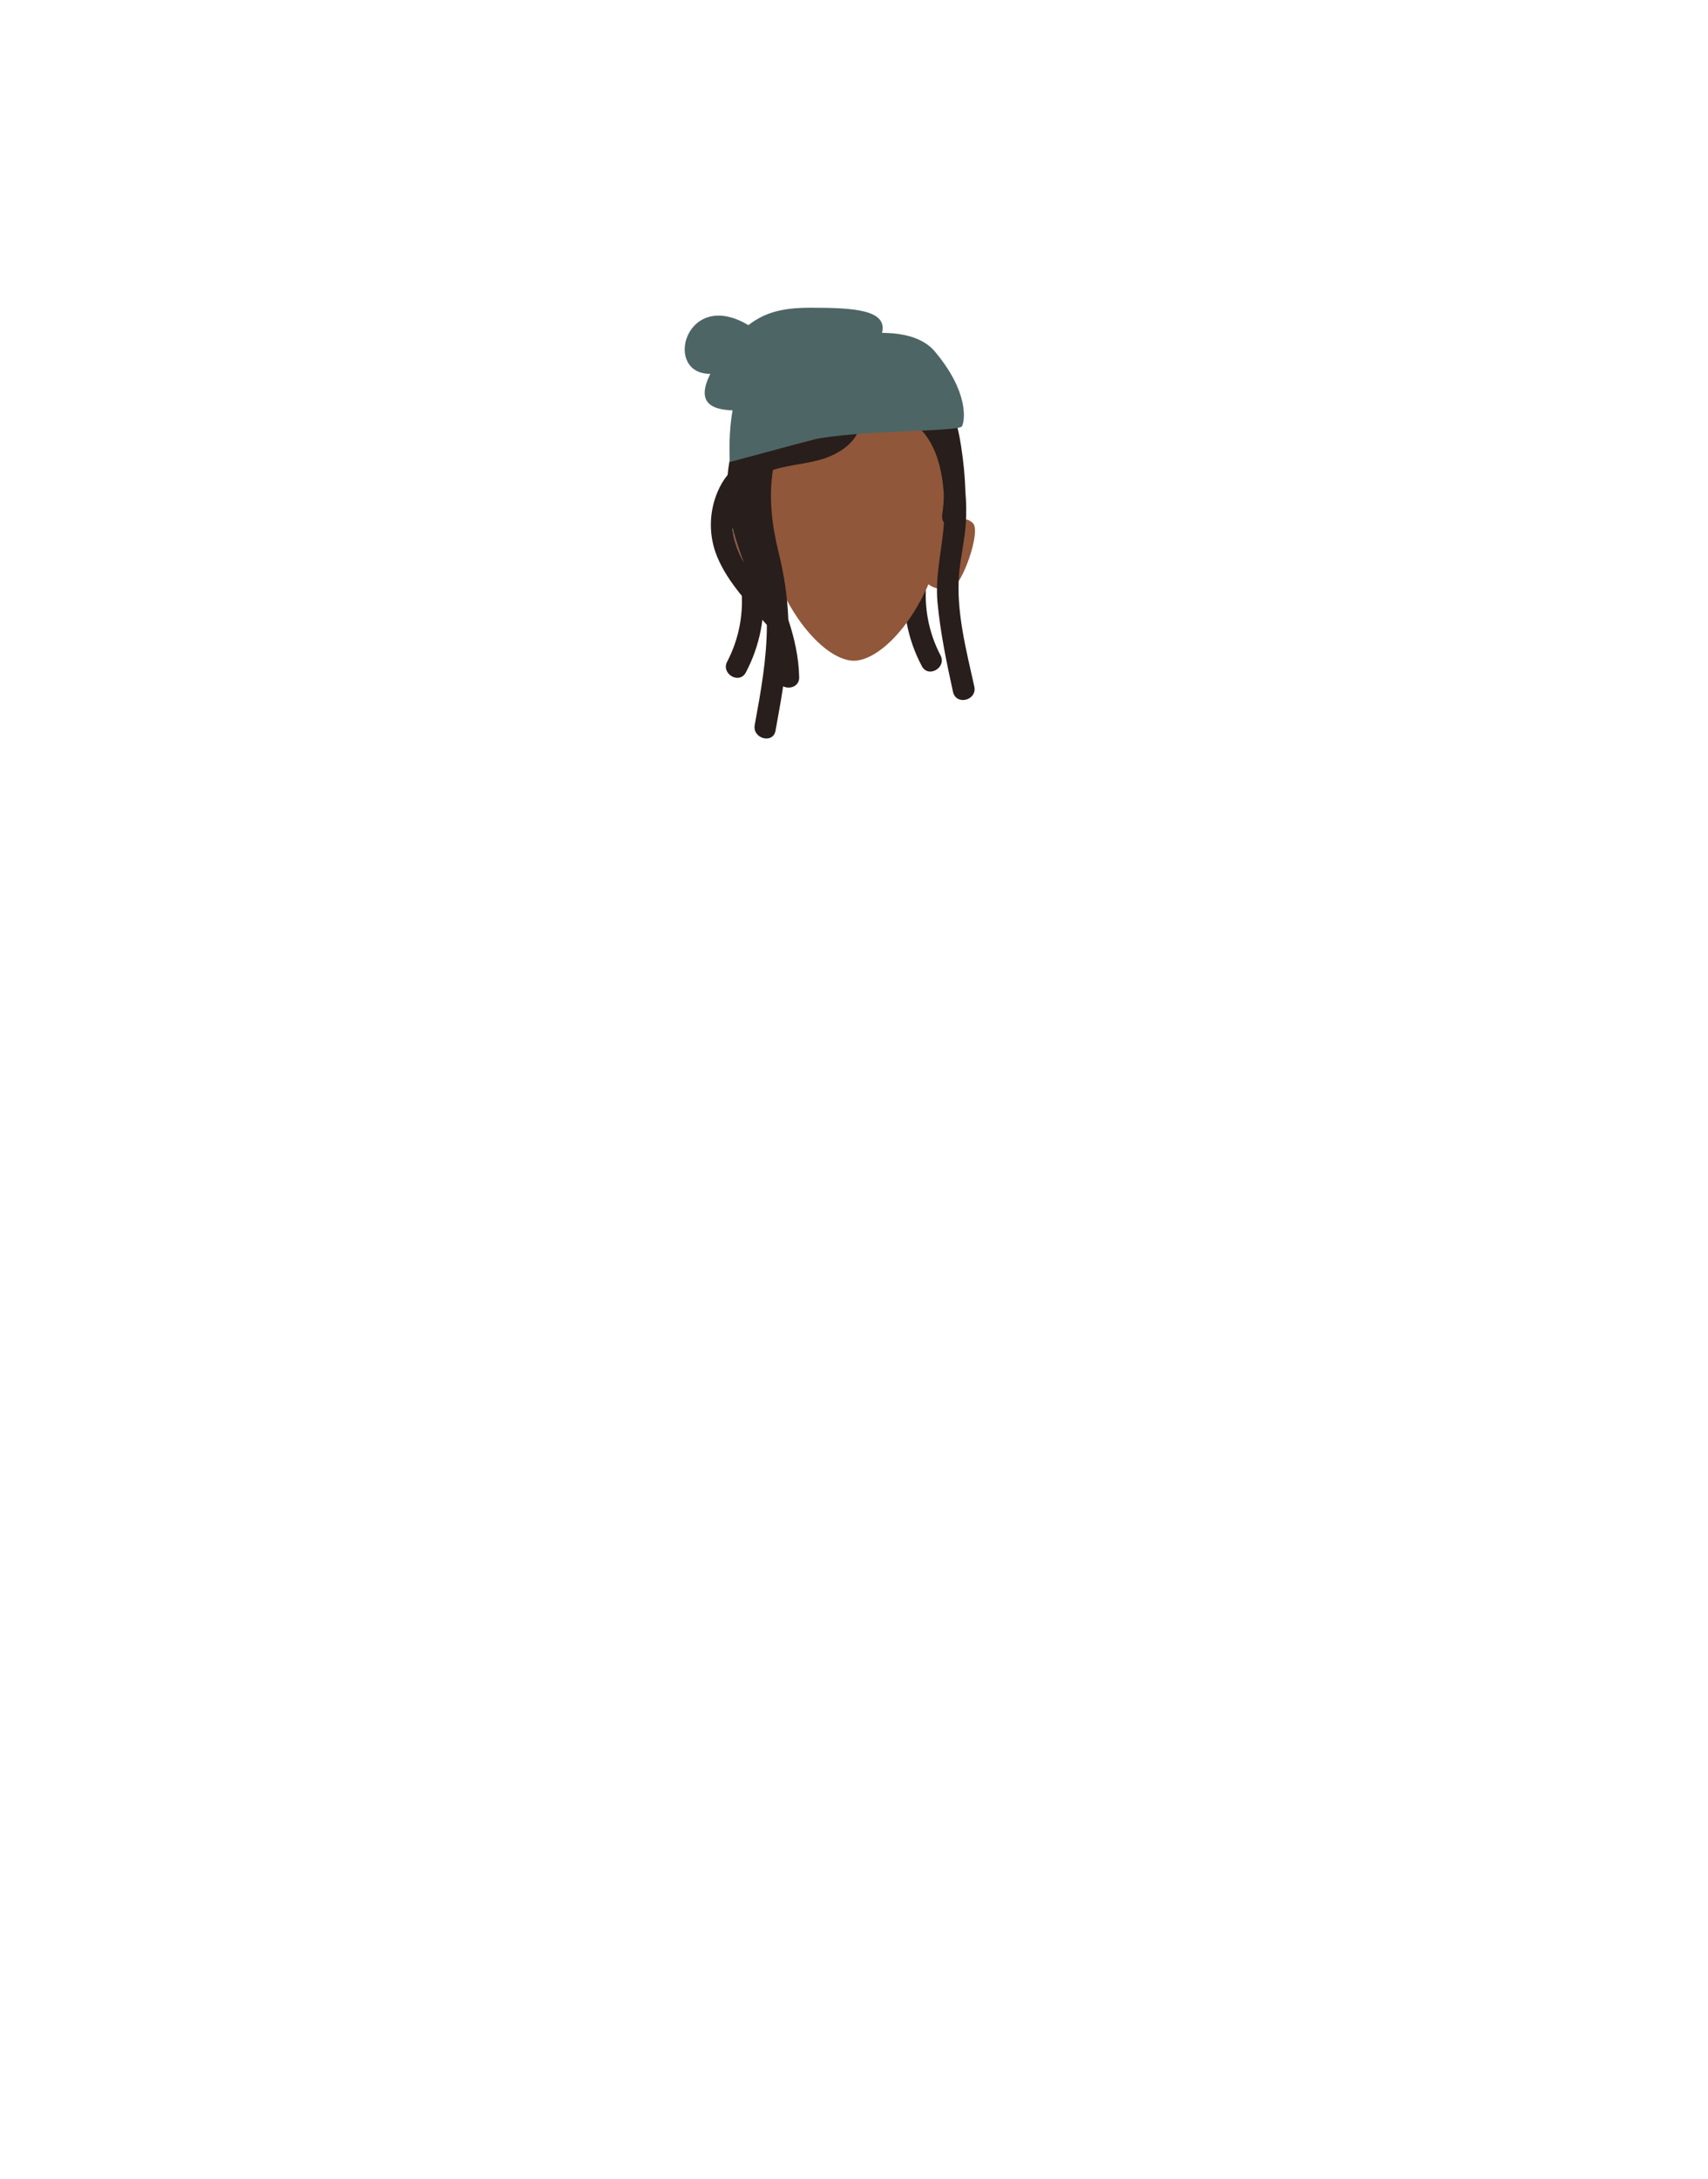 <?xml version="1.0" encoding="utf-8"?>
<!-- Generator: Adobe Illustrator 25.4.1, SVG Export Plug-In . SVG Version: 6.00 Build 0)  -->
<svg version="1.1" id="Calque_1" xmlns="http://www.w3.org/2000/svg" xmlns:xlink="http://www.w3.org/1999/xlink" x="0px" y="0px"
	 viewBox="0 0 788 1005" style="enable-background:new 0 0 788 1005;" xml:space="preserve">
<style type="text/css">
	.st0{fill:#281E1B;}
	.st1{fill:#90573A;}
	.st2{fill:#8C5C4B;}
	.st3{fill:#4E6566;}
</style>
<g id="Calque_9">
	<path class="st0" d="M427.5,267.4c0.7-6.4-9.3-6.3-10,0c-1.4,13.8,1.3,27.6,7.8,39.8c3,5.7,11.6,0.6,8.6-5
		C428.3,291.5,426.1,279.4,427.5,267.4z"/>
	<path class="st1" d="M437.2,225.7c0,46-27.4,79-43.3,79c-15.8,0-43.3-33-43.3-79c0-34.4,19.4-45.6,43.3-45.6
		C417.8,180.1,437.2,191.3,437.2,225.7z"/>
	<path class="st1" d="M427.2,268.3l8.1-24.5c0,0,7.9-8.1,13.6-2.5c3.8,3.8-5.1,29-10,30C430.7,273.1,427.2,268.3,427.2,268.3z"/>
	<path class="st2" d="M360.8,268.3l-8.1-24.5c0,0-7.9-8.1-13.6-2.5c-3.8,3.8,5.1,29,10,30C357.3,273.1,360.8,268.3,360.8,268.3z"/>
	<path class="st0" d="M449.5,316.6c-3.7-16.7-8.5-34.9-7-52.1c0.7-7.8,2.6-15.5,3.1-23.4c0.3-4.7,0.2-9.5-0.2-14.2
		c-0.2-7.1-0.9-14.2-2-21.2c-1.6-10.5-4.6-21-11.9-29c-11.6-12.7-31-12-42.4-0.1c-9.7-6.6-22.5-6.6-32.1,0.1
		c-13,9.3-19.9,26.8-21.3,42.3c-1.9,2.3-3.4,4.9-4.6,7.7c-4.1,9.6-4.2,20.5-0.2,30.1c4.9,11.9,14.6,21.7,22.9,31.4
		c0,15.5-2.8,30.8-5.6,46.1c-1.2,6.3,8.5,9,9.6,2.6c1.2-6.8,2.5-13.5,3.5-20.4c3,1.5,7.5,0.1,7.4-4.2c-0.2-9.3-2.2-18-5-26.5
		c-0.4-10.6-2-21.2-4.6-31.5c-3-12.3-4.5-25-2.5-37.6c7.6-2.4,16.2-2.8,23.5-5.2c6.6-2.2,13.3-6.5,15.8-12.5c0.9-0.4,1.7-1,2.2-1.8
		c7.4-10.1,21.4-5.8,28.2,2.5c6.1,7.5,8.4,17.8,9.1,27.7c0.1,3.3-0.2,6.6-0.7,9.9c-0.2,1.3,0,2.6,0.8,3.7c-0.8,12.3-4.1,24.1-3,36.6
		c1.3,14,4.2,27.9,7.2,41.6C441.3,325.5,450.9,322.9,449.5,316.6z M338,243.4c1.5,5.5,3.2,10.8,5.3,16.1c-1.9-3-3.3-6.3-4.3-9.7
		C338.4,247.7,338.1,245.6,338,243.4z M359.7,206.1c1.3-2.7,3.4-5.1,5.9-6.7c4.7-2.9,10.4-3.6,15.6-1.8c1.5,0.6,3.1,0.3,4.3-0.8
		c0.2,0.1,0.4,0.3,0.6,0.4C382.1,202.2,367.3,204.7,359.7,206.1L359.7,206.1z"/>
	<path class="st0" d="M341.9,270.2c-0.7-6.4,9.3-6.3,10,0c1.4,13.8-1.3,27.6-7.8,39.9c-3,5.7-11.6,0.6-8.6-5
		C341.1,294.4,343.3,282.2,341.9,270.2z"/>
</g>
<g id="Calque_10">
	<path class="st3" d="M336.6,213.1c0.3-1.5-2.8-37.6,14.1-45.6s65-23.9,80.6-5.4s14,31.7,12.5,34.5s-56.5,1.5-73.4,7.4"/>
	<path class="st3" d="M340.7,189.3c-10.3,0-23-1.7-10.2-21.7s22.7-25.7,43.3-25.7s35.9,1,33.1,11.8S340.7,189.3,340.7,189.3z"/>
	<path class="st3" d="M327.9,172.4c13.6-0.3,4.6,12.2,12.8-3.1s12.3-15.2,2.9-20.3C315.7,134,306,172.8,327.9,172.4z"/>
</g>
</svg>
